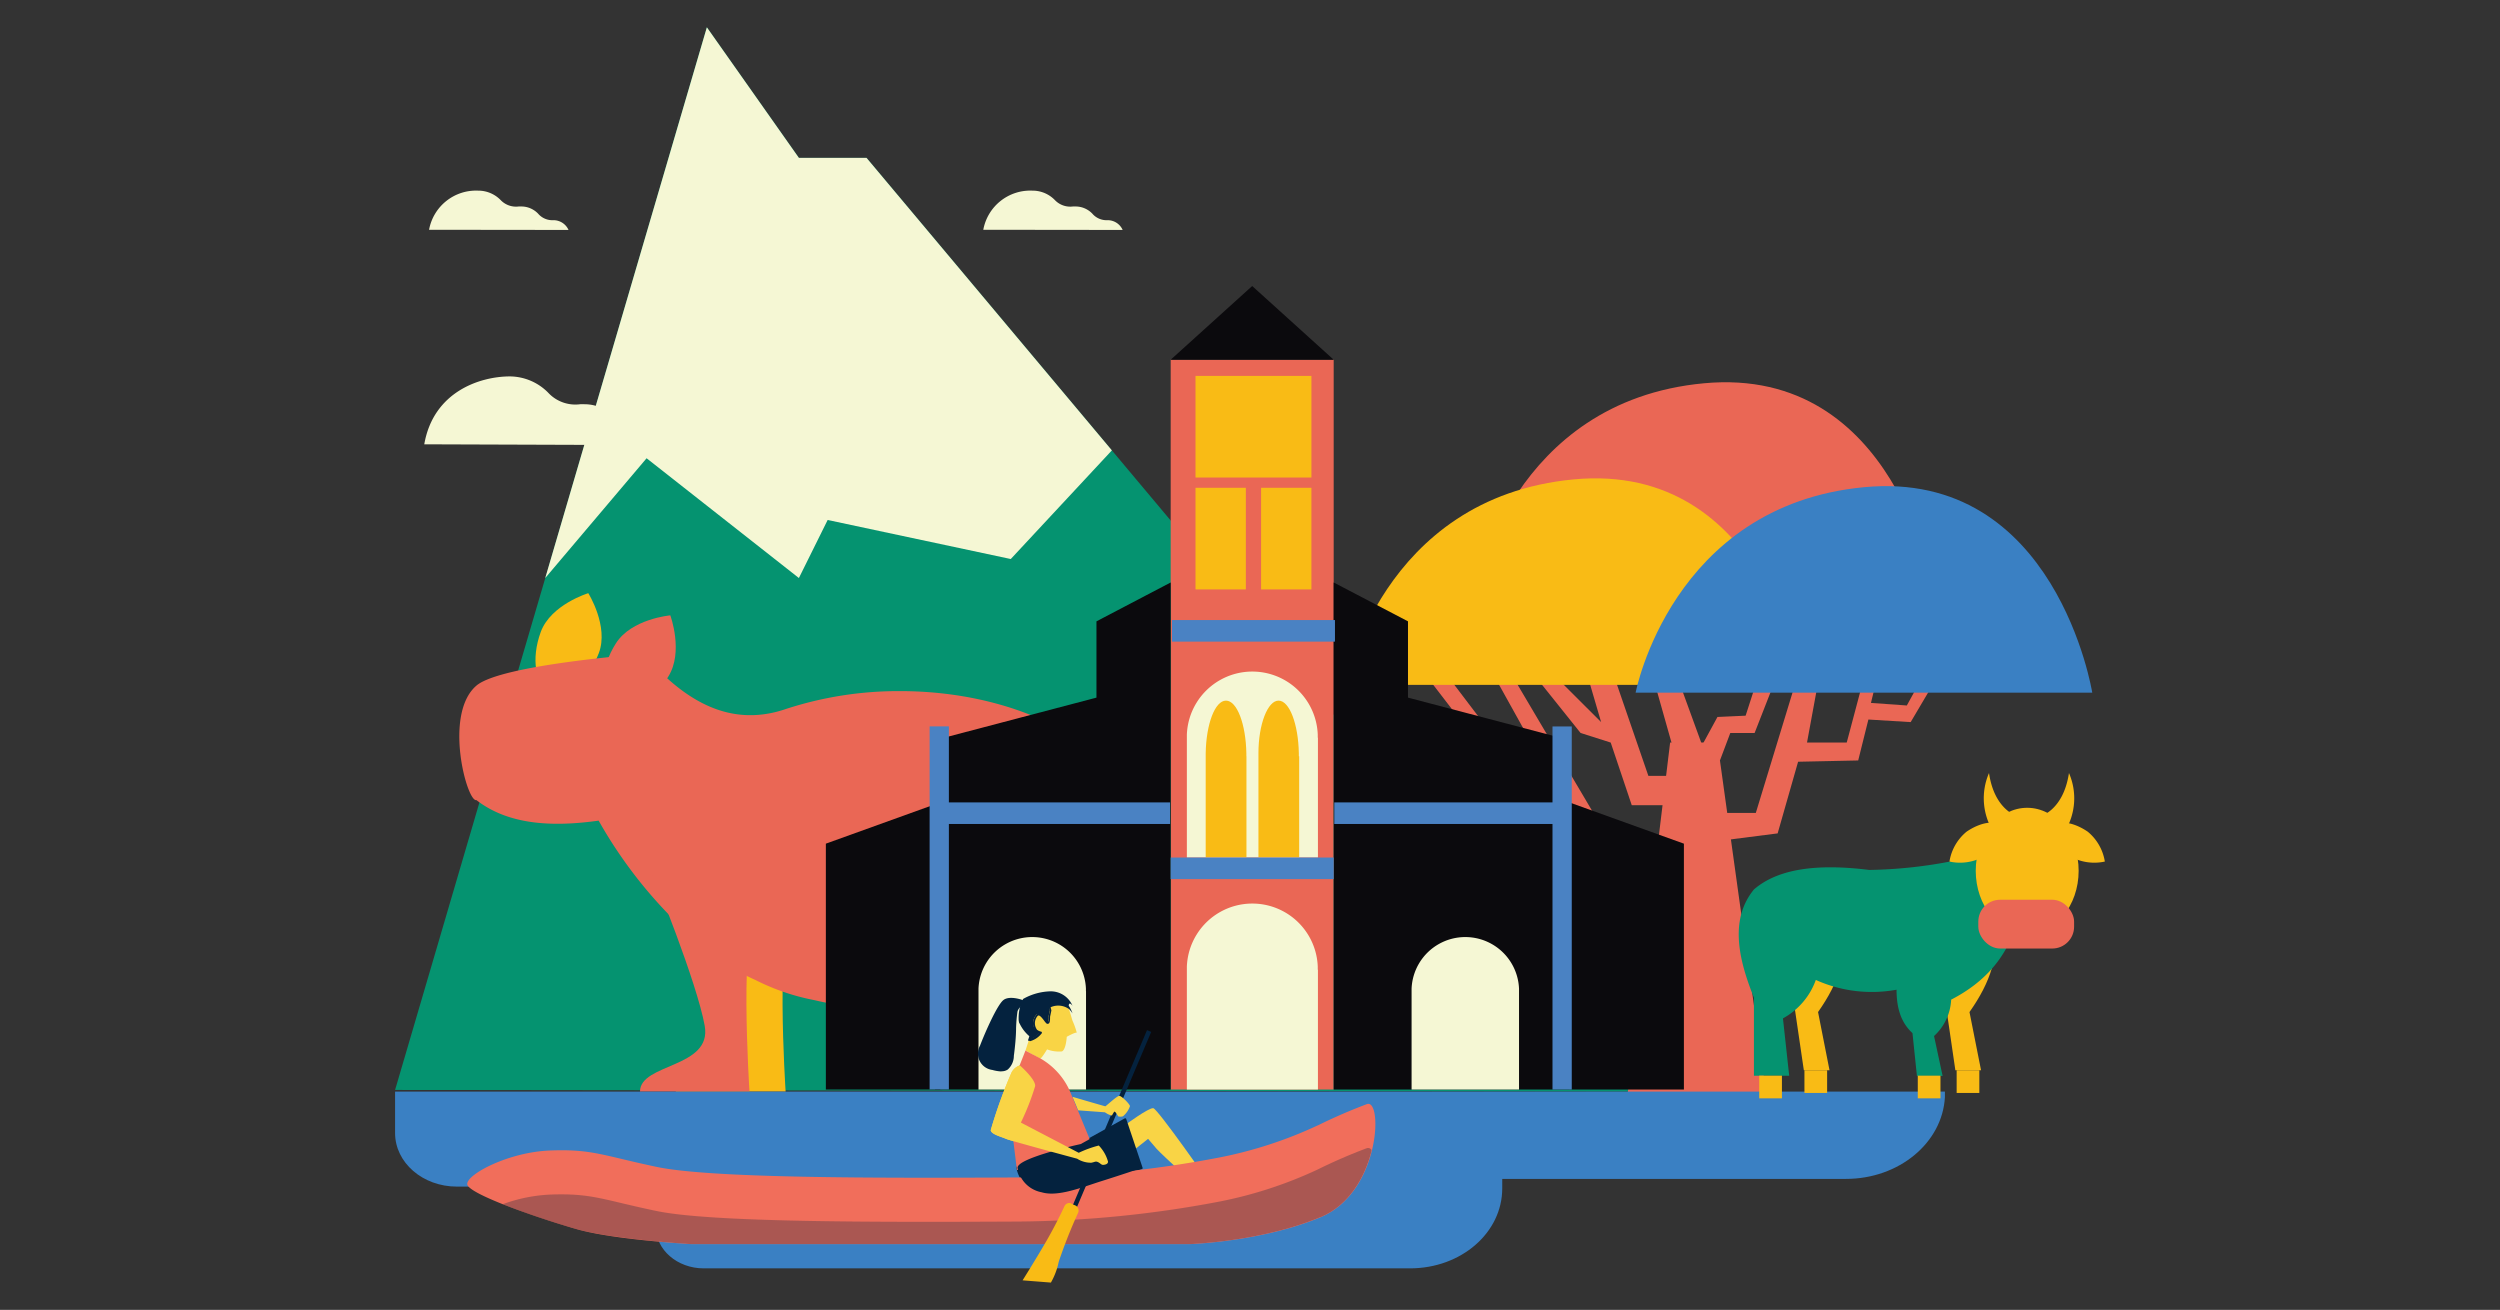 <svg xmlns="http://www.w3.org/2000/svg" xmlns:xlink="http://www.w3.org/1999/xlink" viewBox="0 0 292.03 153.01"><rect x="0" y="0" width="292.03" height="153.01" fill="#333333" stroke="none"/><defs><style>.cls-1{fill:none;}.cls-2{fill:#059370;}.cls-3{fill:#f5f7d4;}.cls-4{fill:#f9bb15;}.cls-5{fill:#ea6755;}.cls-6{fill:#3a80c3;}.cls-7{fill:#0b0a0d;}.cls-8{fill:#4a82c3;}.cls-9{fill:#f9d445;}.cls-10{fill:#04223e;}.cls-11{fill:#f16e5b;}.cls-12{clip-path:url(#clip-path);}.cls-13{opacity:0.3;}.cls-14{clip-path:url(#clip-path-2);}</style><clipPath id="clip-path"><path class="cls-1" d="M154.26,142.18c-6.92,2.89-15.32,3.15-15.32,3.15H80.73s-9-.52-13.39-1.75-12.69-4.11-12.78-5.25,4.81-3.77,9.71-3.94,6.13.61,12.43,1.92,25.13,1.32,42.28,1.23a129.21,129.21,0,0,0,23.45-2.33,49.36,49.36,0,0,0,11.47-3.74,62.51,62.51,0,0,1,5.79-2.51l.12,0c1.69,0,1.2,10.42-5.55,13.24"/></clipPath><clipPath id="clip-path-2"><rect class="cls-1" x="58.71" y="134.09" width="101.53" height="11.24"/></clipPath></defs><g id="Capa_2" data-name="Capa 2"><g id="Layer_1" data-name="Layer 1"><rect class="cls-1" width="292.03" height="153.01"/><polygon class="cls-2" points="46.15 127.32 82.57 3.19 93.32 18.44 101.22 18.44 192.7 127.51 46.15 127.32"/><polygon class="cls-3" points="82.57 3.19 63.69 67.52 75.53 53.53 93.32 67.52 96.68 60.74 118.07 65.3 129.88 52.61 101.22 18.44 93.32 18.44 82.57 3.19"/><path class="cls-4" d="M80.18,101.7c.38.57,5.44,13.17,6.32,18.13s-7.56,4.35-7.56,7.68H91.77s-1.32-20.19,1.1-20.44S80.18,101.7,80.18,101.7Z"/><path class="cls-4" d="M100,101.1c.38.57,5.44,13.18,6.32,18.14s-7.56,4.34-7.56,7.67h12.83c8-9.31,18.91-43.6,1.1-20.44C111.2,108.39,100,101.1,100,101.1Z"/><path class="cls-4" d="M63.17,73.81c1.19-3.2,5.55-4.52,5.55-4.52s2.42,3.86,1.23,7-3.68,5.22-5.55,4.52S62,77,63.17,73.81Z"/><path class="cls-5" d="M105.13,80.73A42.34,42.34,0,0,0,91.8,82.82h0c-6.37,2.18-11.75-.76-16.6-6.43,0,0-16.65,1.22-19.55,3.7-3.88,3.33-1.1,13.65,0,13.37,3.7,2.86,8.71,3.18,14.28,2.4a53.32,53.32,0,0,0,10.49,13.2,25.62,25.62,0,0,0,7.81,5.41,26.11,26.11,0,0,0,6.86,2.35h0a43.18,43.18,0,0,0,10,1.15c16,0,29-8.33,29-18.62S121.12,80.73,105.13,80.73Z"/><path class="cls-5" d="M71.94,75.16c1.82-2.88,6.36-3.28,6.36-3.28s1.58,4.27-.24,7.16-4.67,4.35-6.36,3.28S70.12,78,71.94,75.16Z"/><path class="cls-5" d="M76,101.7c.38.57,5.44,13.17,6.32,18.13s-7.56,4.35-7.56,7.68H87.55s-1.32-20.19,1.1-20.44S76,101.7,76,101.7Z"/><path class="cls-5" d="M111.77,101.1c.38.57,5.44,13.18,6.32,18.14s-7.56,4.34-7.57,7.67h12.84c8-9.31,18.9-43.6,1.1-20.44C123,108.39,111.77,101.1,111.77,101.1Z"/><path class="cls-5" d="M172.38,68.83h53.35s-4.19-26.15-26.68-24.06S172.38,68.83,172.38,68.83Z"/><polygon class="cls-5" points="190.01 128.73 206.45 128.73 200.62 86.74 195.09 86.74 190.01 128.73"/><polygon class="cls-5" points="207.65 97.35 200.62 98.25 200.62 94.96 205.1 94.96 210.34 77.78 212.73 77.78 211.08 86.74 215.72 86.74 218.1 77.78 219.6 77.78 218.55 82.11 222.74 82.41 225.28 77.78 227.07 77.78 223.19 84.35 218.25 84.05 217.06 88.83 210.04 88.98 207.65 97.35"/><polygon class="cls-5" points="175.97 77.78 188.07 98.25 195.84 98.25 194.94 101.53 185.9 101.53 178.81 88.01 173.58 88.01 166.4 78.67 168.2 77.78 174.32 85.84 178.36 85.84 173.88 77.78 175.97 77.78"/><polygon class="cls-5" points="180.45 77.78 187.03 84.35 184.93 77.18 187.92 77.18 192.55 90.63 195.84 90.63 195.84 94.06 190.61 94.06 188.15 86.74 184.63 85.62 179.55 79.27 180.45 77.78"/><polygon class="cls-5" points="192.55 77.18 195.84 88.83 200.91 88.83 202.12 85.62 204.96 85.62 207.5 79.12 205.55 78.52 203.91 83.6 200.62 83.75 198.83 87.04 195.24 77.18 192.55 77.18"/><path class="cls-4" d="M157.14,80h53.34S206.3,53.87,183.81,56,157.14,80,157.14,80Z"/><path class="cls-6" d="M191.06,80.91H244.4s-4.18-26.15-26.67-24S191.06,80.91,191.06,80.91Z"/><rect class="cls-5" x="136.75" y="42.02" width="19.04" height="85.25"/><polygon class="cls-7" points="155.79 68.04 164.47 72.58 164.47 81.49 183.32 86.45 183.32 127.27 155.79 127.27 155.79 68.04"/><polygon class="cls-7" points="136.75 68.04 128.08 72.58 128.08 81.49 109.22 86.45 109.22 127.27 136.75 127.27 136.75 68.04"/><polygon class="cls-7" points="146.27 33.41 136.75 42.02 155.79 42.02 146.27 33.41"/><polygon class="cls-7" points="183.32 93.73 196.7 98.55 196.7 127.27 183.32 127.27 183.32 93.73"/><polygon class="cls-7" points="109.84 93.73 96.47 98.55 96.47 127.27 109.84 127.27 109.84 93.73"/><path class="cls-3" d="M153.93,113.27h0v-.35h0a7.65,7.65,0,0,0-15.29,0h0v14.35h15.31v-14Z"/><path class="cls-3" d="M153.93,86.17h0v-.35h0a7.65,7.65,0,0,0-15.29,0h0v14.35h15.31v-14Z"/><path class="cls-4" d="M145.59,88.34h0V88h0c-.06-3.43-1.1-6.16-2.38-6.16s-2.32,2.73-2.37,6.16h0v12.15h4.76V88.34Z"/><path class="cls-4" d="M151.72,88.34h0V88h0c-.06-3.43-1.1-6.16-2.37-6.16S147,84.61,147,88h0v12.15h4.76V88.34Z"/><path class="cls-3" d="M177.44,115.78h0v-.29h0a6.28,6.28,0,0,0-12.55,0h0v11.78h12.55V115.78Z"/><path class="cls-3" d="M126.85,115.78h0v-.29h0a6.28,6.28,0,0,0-12.55,0h0v11.78h12.56V115.78Z"/><rect class="cls-4" x="139.65" y="43.91" width="13.54" height="11.87"/><rect class="cls-4" x="139.65" y="56.98" width="5.88" height="11.87"/><rect class="cls-4" x="147.31" y="56.98" width="5.88" height="11.87"/><rect class="cls-8" x="136.75" y="100.17" width="19.04" height="2.52"/><rect class="cls-8" x="136.9" y="72.43" width="19.04" height="2.52"/><rect class="cls-8" x="155.86" y="93.73" width="27.38" height="2.52"/><rect class="cls-8" x="109.3" y="93.73" width="27.38" height="2.52"/><rect class="cls-8" x="88.51" y="104.94" width="42.41" height="2.25" transform="translate(215.78 -3.66) rotate(90)"/><rect class="cls-8" x="161.28" y="104.94" width="42.41" height="2.25" transform="translate(288.54 -76.42) rotate(90)"/><path class="cls-3" d="M66.41,26.86a1.93,1.93,0,0,0-1.77-1.14h0a2.19,2.19,0,0,1-1.69-.66,2.71,2.71,0,0,0-2.06-.94l-.3,0a2.49,2.49,0,0,1-2.09-.73,3.64,3.64,0,0,0-2.63-1.12,5.58,5.58,0,0,0-5.75,4.57Z"/><path class="cls-3" d="M77.86,52a3.36,3.36,0,0,0-3.06-2h0a3.79,3.79,0,0,1-2.93-1.15,4.77,4.77,0,0,0-3.59-1.63,4.36,4.36,0,0,0-.51,0,4.32,4.32,0,0,1-3.64-1.25,6.34,6.34,0,0,0-4.57-2c-3.39,0-8.92,1.71-10,7.93Z"/><path class="cls-3" d="M131.14,26.86a1.92,1.92,0,0,0-1.76-1.14h0a2.19,2.19,0,0,1-1.69-.66,2.71,2.71,0,0,0-2.06-.94l-.3,0a2.49,2.49,0,0,1-2.09-.73,3.62,3.62,0,0,0-2.63-1.12,5.58,5.58,0,0,0-5.75,4.57Z"/><path class="cls-6" d="M222.52,127.27l4.7.24H46.15v4.84c0,3.46,3.23,6.26,7.22,6.26H71.18c3,0,5.43,2.11,5.43,4.71h0c0,2.67,2.51,4.84,5.59,4.84h82.5c6,0,10.78-4.18,10.78-9.34v-1.11h40.15c6.18,0,11.27-4.21,11.56-9.56l0-.64"/><path class="cls-4" d="M232.75,108.34c.89,3.06-.22,6.38-2.69,9.88l1.35,6.8h-3l-1.86-12.74Z"/><path class="cls-4" d="M215.06,108.34c.89,3.06-.23,6.38-2.69,9.88l1.34,6.8h-3l-1.87-12.74Z"/><path class="cls-2" d="M236.69,98.1a53.93,53.93,0,0,1-18.34,3.52c-6-.75-10.63-.18-13.47,2.28-2.76,3.38-1.94,7.84,0,12.64v9.12H209l-.73-6.7a8.32,8.32,0,0,0,3.84-4.49,15.94,15.94,0,0,0,9.43,1.14c0,2.64.8,4.09,1.86,5.07l.52,5h3l-1-4.66a6.14,6.14,0,0,0,2-4.25C236.1,112.55,236.61,105.4,236.69,98.1Z"/><ellipse class="cls-4" cx="236.8" cy="101.72" rx="6.01" ry="7.36"/><rect class="cls-5" x="231.1" y="105.11" width="11.19" height="5.7" rx="2.55" transform="translate(473.38 215.91) rotate(-180)"/><path class="cls-4" d="M241.68,90.3a7.38,7.38,0,0,1-.48,6.82c-2.11,3.75-3-1.72-3-1.72S241,94.8,241.68,90.3Z"/><path class="cls-4" d="M232.34,90.3a7.42,7.42,0,0,0,.48,6.82c2.12,3.75,3-1.72,3-1.72S233,94.8,232.34,90.3Z"/><rect class="cls-4" x="228.55" y="125.02" width="2.65" height="2.65" transform="translate(459.76 252.69) rotate(-180)"/><rect class="cls-4" x="224.02" y="125.66" width="2.65" height="2.65" transform="translate(450.69 253.96) rotate(-180)"/><rect class="cls-4" x="205.51" y="125.66" width="2.65" height="2.65" transform="translate(413.66 253.96) rotate(-180)"/><rect class="cls-4" x="210.78" y="125.02" width="2.65" height="2.65" transform="translate(424.21 252.69) rotate(-180)"/><path class="cls-4" d="M243.87,97.15c-1.65-1.13-3.44-1.39-4-.59s.35,2.37,2,3.5a5.73,5.73,0,0,0,4,.58A5.66,5.66,0,0,0,243.87,97.15Z"/><path class="cls-4" d="M229.72,97.15c1.65-1.13,3.44-1.39,4-.59s-.35,2.37-2,3.5a5.73,5.73,0,0,1-4,.58A5.66,5.66,0,0,1,229.72,97.15Z"/><path class="cls-9" d="M125.28,119.23a8.35,8.35,0,0,1,.5,1.41c-.13-.11-1.17.47-1.17.47s-.08,1.51-.57,1.71a3.88,3.88,0,0,1-1.73-.24s-.65,1.08-.79,1.07-1.73-.94-1.73-.94l.57-1.75a4.55,4.55,0,0,1-1.16-1.47,1.34,1.34,0,0,1,.15-1.17,5.12,5.12,0,0,1,2.93-1.23c2-.26,2.59.78,2.59.78Z"/><path class="cls-10" d="M119.2,119.49a1.34,1.34,0,0,1,.15-1.17,5.16,5.16,0,0,1,2.86-1.22l.24.24.18.68-.15.74s.07.86-.19.65-.88-1.44-1.31-.77a1.38,1.38,0,0,0,0,1.7,1.09,1.09,0,0,0,.5.23,2.57,2.57,0,0,1-1.27.87l.15-.48a4.55,4.55,0,0,1-1.16-1.47"/><path class="cls-10" d="M120.21,121.57a.15.15,0,0,1-.1,0,.16.16,0,0,1,0-.13l.13-.4a4.42,4.42,0,0,1-1.13-1.47,1.46,1.46,0,0,1,.17-1.3,5.22,5.22,0,0,1,3-1.25.1.1,0,0,1,.1,0l.25.24,0,.06.18.68v.06l-.15.72c0,.31,0,.69-.16.78a.23.23,0,0,1-.25,0,2.2,2.2,0,0,1-.28-.33c-.18-.24-.46-.61-.65-.61h0c-.06,0-.12.05-.18.14a1.29,1.29,0,0,0,0,1.53,1.16,1.16,0,0,0,.44.21.12.12,0,0,1,.11.07.12.12,0,0,1,0,.13,2.62,2.62,0,0,1-1.35.92h0m1-.93a2.07,2.07,0,0,1-.34-.19,1.5,1.5,0,0,1,0-1.88.49.49,0,0,1,.38-.26c.34,0,.64.39.88.71a2.13,2.13,0,0,0,.21.26,2,2,0,0,0,0-.51v0l.15-.72-.16-.61-.17-.17a5.1,5.1,0,0,0-2.72,1.16,1.18,1.18,0,0,0-.12,1,4.5,4.5,0,0,0,1.11,1.41.11.11,0,0,1,0,.14l-.08.25a2.55,2.55,0,0,0,.85-.61"/><path class="cls-9" d="M131.38,131.45s2.82-2.09,3.34-2,6.74,9,6.74,9l-1.35.41s-4.15-3.74-5-4.66l-1-1.17-2.33,1.85L130.68,132Z"/><path class="cls-10" d="M122.84,139.56a4.32,4.32,0,0,1-1.21-.16,3.69,3.69,0,0,1-2.89-2.93c-.2-1.21,6.13-2.66,7.45-2.95l5.19-2.88a.11.11,0,0,1,.11,0,.11.11,0,0,1,.07.08l1.91,5.69a.14.14,0,0,1-.08.16s-2.27.77-4.62,1.52q-.56.16-1.11.36a16.77,16.77,0,0,1-4.82,1.12m8.53-8.62-5.07,2.81h0c-3.09.68-7.39,2-7.27,2.66a3.38,3.38,0,0,0,2.7,2.73c1.57.48,3.76-.25,5.88-1l1.11-.37c2-.64,4-1.3,4.49-1.47Z"/><path class="cls-11" d="M153.9,131.47a49.36,49.36,0,0,1-11.47,3.74A129.21,129.21,0,0,1,119,137.54c-17.15.09-36,.09-42.28-1.23s-7.52-2.1-12.43-1.92-9.8,2.8-9.71,3.94,8.4,4,12.78,5.25,13.39,1.75,13.39,1.75h58.21s8.4-.26,15.32-3.15,7.27-13.74,5.43-13.22a62.51,62.51,0,0,0-5.79,2.51"/><g class="cls-12"><g class="cls-13"><g class="cls-14"><path class="cls-10" d="M76.7,141.46c6.31,1.32,25.13,1.32,42.28,1.23a130.12,130.12,0,0,0,23.45-2.33,49.36,49.36,0,0,0,11.47-3.74,62.51,62.51,0,0,1,5.79-2.51.49.49,0,0,1,.55.26c-.74,3-2.55,6.38-6,7.81-6.92,2.89-15.32,3.15-15.32,3.15H80.73s-9-.52-13.39-1.75c-2.37-.66-5.89-1.81-8.63-2.91a18.5,18.5,0,0,1,5.56-1.13c4.91-.18,6.13.61,12.43,1.92"/></g></g></g><rect class="cls-10" x="116.92" y="131.44" width="24.98" height="0.53" transform="matrix(0.39, -0.92, 0.92, 0.39, -42.28, 199.62)"/><path class="cls-4" d="M125.17,140.63l.42.17a.65.65,0,0,1,.35.86,58.7,58.7,0,0,0-2.27,5.74,8.22,8.22,0,0,1-.91,2.42l-3.31-.26s1.5-2.38,2.82-4.66c.91-1.58,1.68-3.15,2.07-4a.63.63,0,0,1,.83-.32"/><path class="cls-9" d="M119.91,133.74c-1.25-.35-2.25-.64-2.42-.72-.5-.23-1.71-.51-1.76-1a56.67,56.67,0,0,1,2.44-6.76,1.69,1.69,0,0,1,1-.82s1.86,1.62,1.79,2.42a29.14,29.14,0,0,1-1.67,4.26l1.61.84-1,1.77"/><path class="cls-9" d="M125.28,128.12c1.55.46,3.77,1.1,3.83,1.11s1.35-1.21,1.63-1.22,1.27,1,1.25,1.21a2.64,2.64,0,0,1-.82,1.18,1,1,0,0,1-.56,0s-.36-.69-.47-.52a3.22,3.22,0,0,0-.25.43,2.06,2.06,0,0,1-.57-.22l-.26-.16-3.13-.23c-.18-.49-.41-1-.65-1.57"/><path class="cls-11" d="M119.79,122.71l-.79,2-.67,8.23.46,3.74,7-2.31,1.71-.79-2.5-6.07a8.24,8.24,0,0,0-3.49-3.88C119,122.32,119.79,122.71,119.79,122.71Z"/><path class="cls-10" d="M126.24,133.64l5.2-2.89,1.9,5.69s-2.23.76-4.61,1.51-5.17,1.9-7.06,1.32a3.5,3.5,0,0,1-2.8-2.83c-.19-1.15,7.37-2.8,7.37-2.8"/><path class="cls-9" d="M119.13,124.45s1.86,1.62,1.79,2.42a29.14,29.14,0,0,1-1.67,4.26l6.76,3.53a13,13,0,0,1,2.34-.85,4.36,4.36,0,0,1,1.08,1.88c0,.29-.31.36-.55.38s-.36-.21-.64-.33-.33,0-.76.08a3,3,0,0,1-1.66-.47s-7.83-2.1-8.33-2.33-1.71-.52-1.76-1a56.67,56.67,0,0,1,2.44-6.76,1.69,1.69,0,0,1,1-.82"/><path class="cls-10" d="M122.68,117.68a2.15,2.15,0,0,1,2.19.19,2.3,2.3,0,0,1,.41.51,3.65,3.65,0,0,0-.44-.9s0-.56.44,0a2.76,2.76,0,0,0-2.6-1.68,6.82,6.82,0,0,0-3.17.89,4.92,4.92,0,0,0-.51,2.56c.19,1.19,1.92-1.18,1.92-1.18Z"/><path class="cls-10" d="M119.55,117s-1.61-.65-2.27-.09-2.1,3.71-2.69,5.27a1.79,1.79,0,0,0,1.34,2.66c1.11.28,2.14.51,2.39-1.5s.27-4.48.42-5.17,1-1,1-1Z"/><path class="cls-10" d="M117,125.16a4.52,4.52,0,0,1-1.09-.18,1.92,1.92,0,0,1-1.43-2.84c.61-1.59,2-4.74,2.73-5.32s2.33,0,2.39.07l0,0,.23.16a.17.17,0,0,1,.05.12.12.12,0,0,1-.09.1s-.81.3-.94.91a18,18,0,0,0-.16,1.89c0,1-.12,2.2-.26,3.27a2.15,2.15,0,0,1-.72,1.6,1.29,1.29,0,0,1-.74.2m2.49-8c-.43-.18-1.63-.52-2.11-.11-.64.54-2.08,3.69-2.66,5.22a1.91,1.91,0,0,0,0,1.6,1.94,1.94,0,0,0,1.29.89,2.11,2.11,0,0,0,1.62,0,2,2,0,0,0,.62-1.42c.13-1.07.2-2.28.26-3.25a13.86,13.86,0,0,1,.16-1.93,1.6,1.6,0,0,1,.89-1Z"/></g></g></svg>